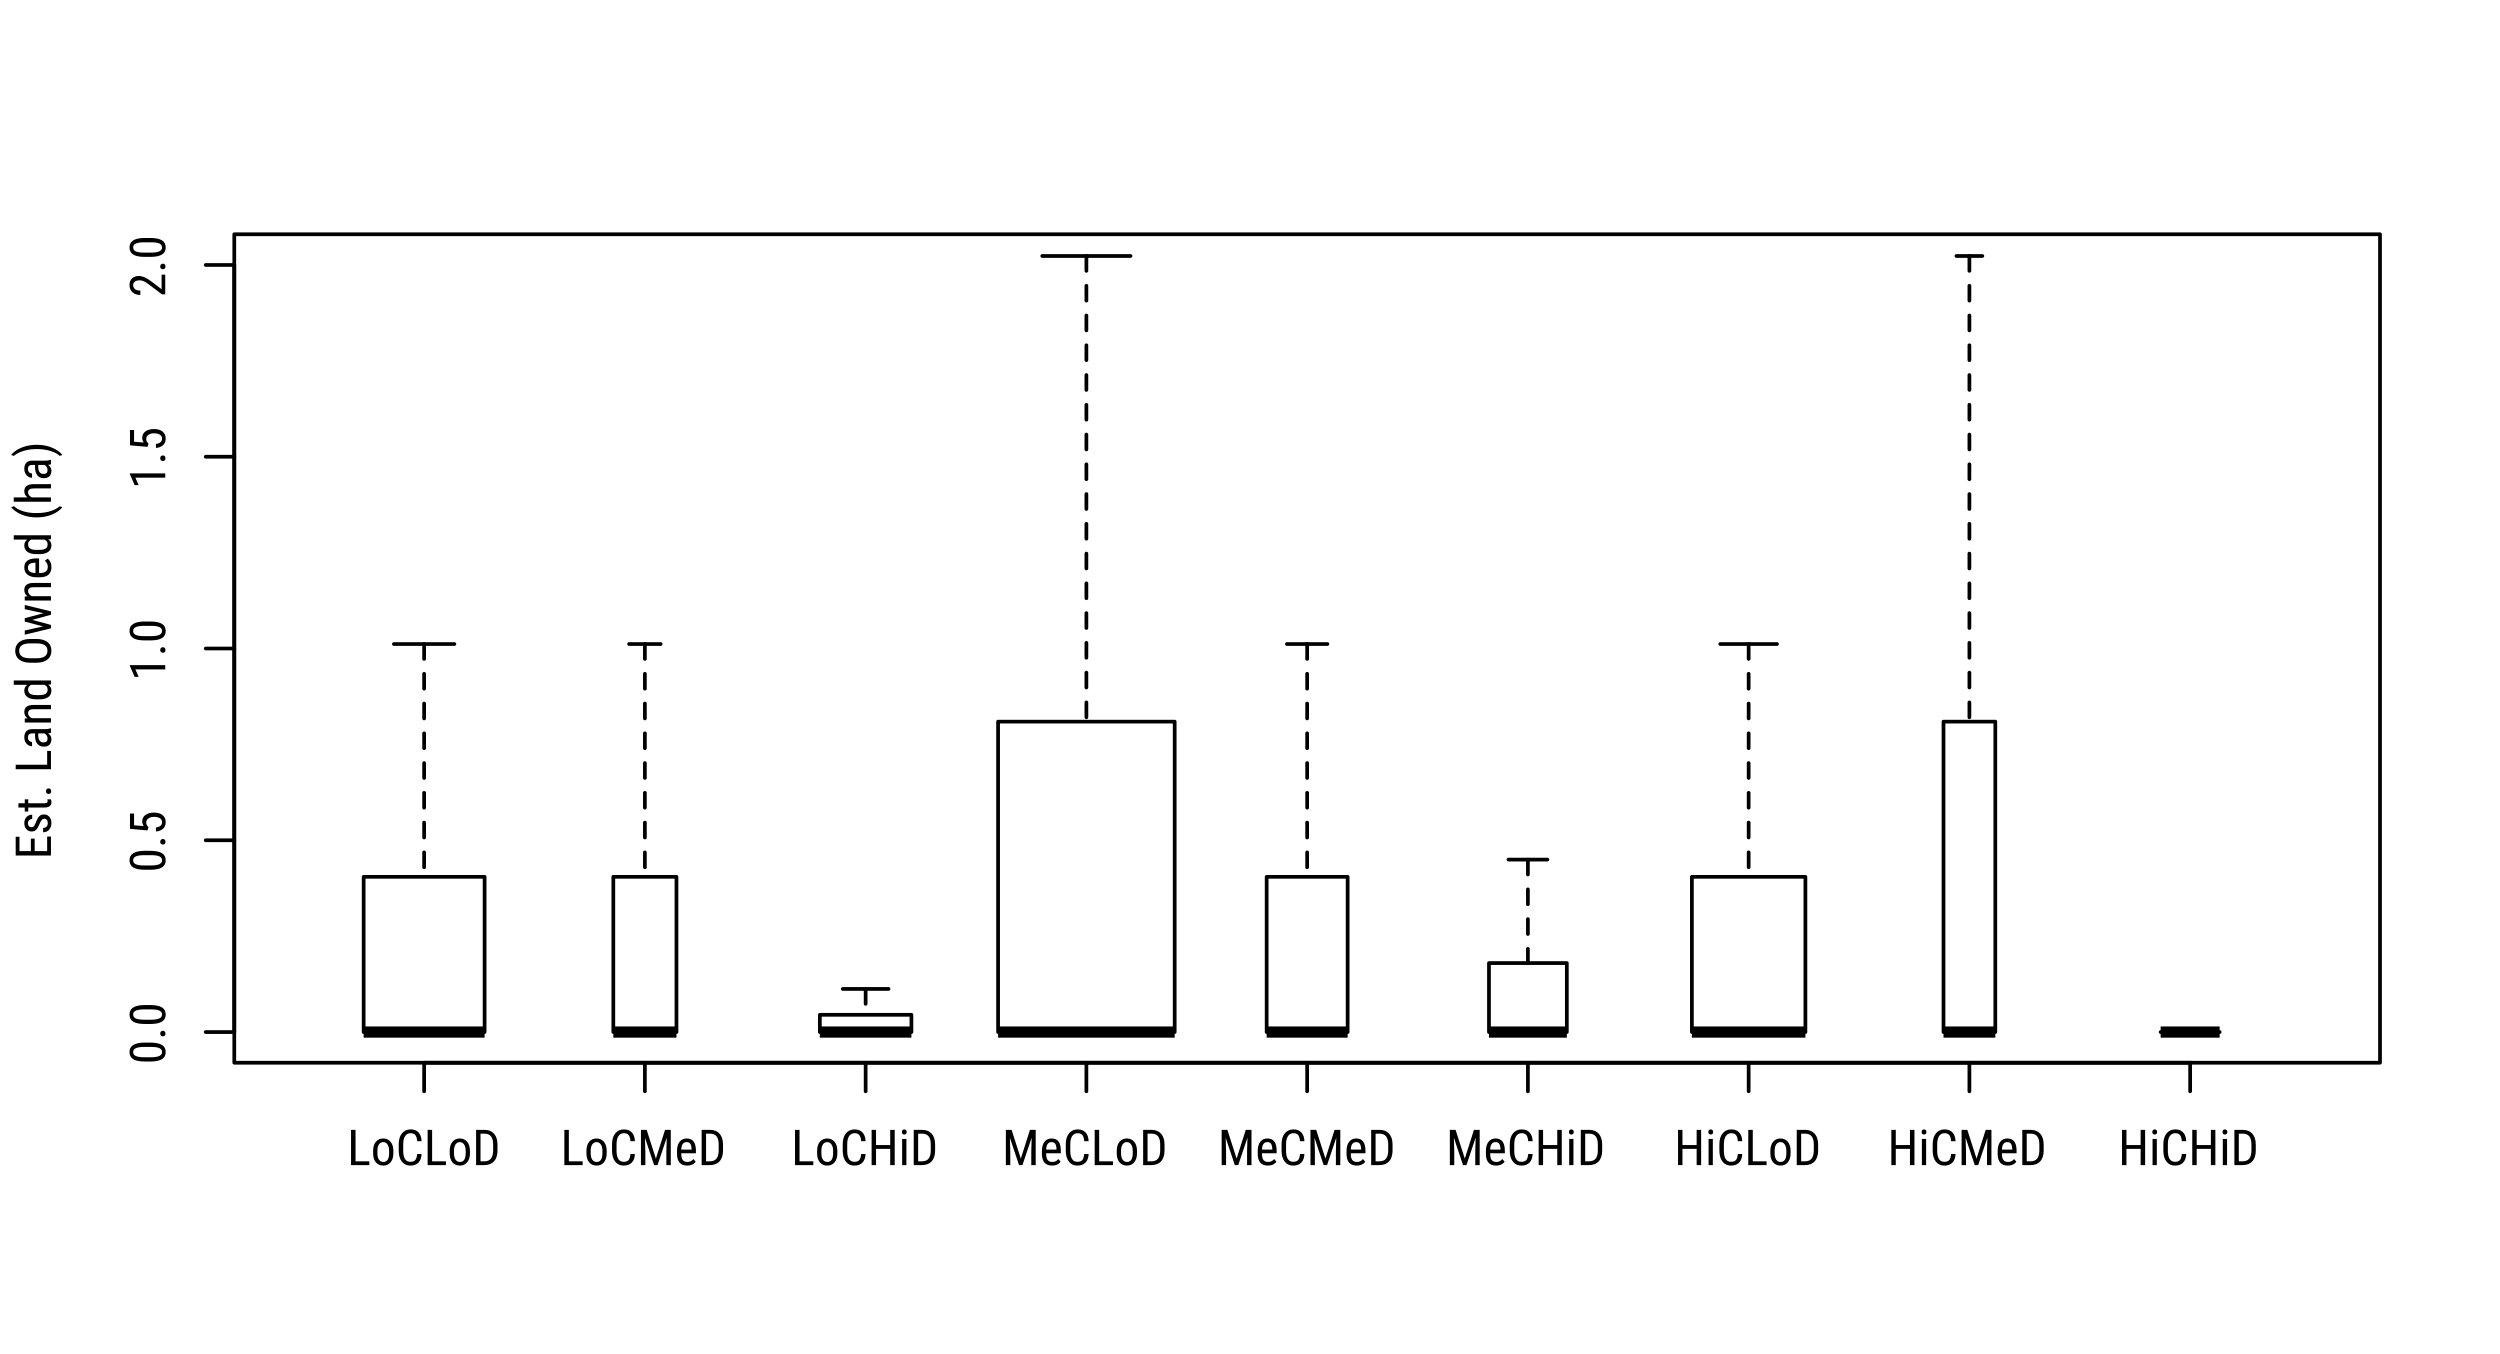 <?xml version="1.0" encoding="UTF-8"?>
<svg xmlns="http://www.w3.org/2000/svg" xmlns:xlink="http://www.w3.org/1999/xlink" width="504pt" height="273pt" viewBox="0 0 504 273" version="1.1">
<defs>
<g>
<symbol overflow="visible" id="glyph0-0">
<path style="stroke:none;" d="M 3.406 0 L 0.516 0 L 0.516 -7.109 L 3.406 -7.109 Z M 3.188 -0.422 L 3.188 -6.688 L 2.078 -3.562 Z M 0.734 -6.641 L 0.734 -0.453 L 1.828 -3.562 Z M 0.891 -0.266 L 3 -0.266 L 1.953 -3.219 Z M 1.953 -3.891 L 3 -6.844 L 0.891 -6.844 Z M 1.953 -3.891 "/>
</symbol>
<symbol overflow="visible" id="glyph0-1">
<path style="stroke:none;" d="M 1.672 -0.766 L 4.453 -0.766 L 4.453 0 L 0.766 0 L 0.766 -7.109 L 1.672 -7.109 Z M 1.672 -0.766 "/>
</symbol>
<symbol overflow="visible" id="glyph0-2">
<path style="stroke:none;" d="M 0.469 -2.891 C 0.469 -3.648 0.648 -4.254 1.016 -4.703 C 1.391 -5.148 1.883 -5.375 2.5 -5.375 C 3.113 -5.375 3.602 -5.156 3.969 -4.719 C 4.344 -4.289 4.535 -3.695 4.547 -2.938 L 4.547 -2.391 C 4.547 -1.617 4.359 -1.008 3.984 -0.562 C 3.617 -0.125 3.129 0.094 2.516 0.094 C 1.898 0.094 1.406 -0.117 1.031 -0.547 C 0.664 -0.984 0.477 -1.57 0.469 -2.312 Z M 1.328 -2.391 C 1.328 -1.848 1.43 -1.422 1.641 -1.109 C 1.859 -0.797 2.148 -0.641 2.516 -0.641 C 3.273 -0.641 3.664 -1.191 3.688 -2.297 L 3.688 -2.891 C 3.688 -3.43 3.578 -3.859 3.359 -4.172 C 3.148 -4.484 2.863 -4.641 2.5 -4.641 C 2.145 -4.641 1.859 -4.484 1.641 -4.172 C 1.43 -3.859 1.328 -3.43 1.328 -2.891 Z M 1.328 -2.391 "/>
</symbol>
<symbol overflow="visible" id="glyph0-3">
<path style="stroke:none;" d="M 5.219 -2.25 C 5.188 -1.488 4.973 -0.906 4.578 -0.5 C 4.191 -0.102 3.645 0.094 2.938 0.094 C 2.219 0.094 1.648 -0.176 1.234 -0.719 C 0.816 -1.258 0.609 -1.992 0.609 -2.922 L 0.609 -4.203 C 0.609 -5.129 0.82 -5.859 1.25 -6.391 C 1.688 -6.93 2.273 -7.203 3.016 -7.203 C 3.703 -7.203 4.234 -6.992 4.609 -6.578 C 4.984 -6.172 5.188 -5.586 5.219 -4.828 L 4.328 -4.828 C 4.285 -5.398 4.16 -5.812 3.953 -6.062 C 3.742 -6.312 3.43 -6.438 3.016 -6.438 C 2.535 -6.438 2.164 -6.242 1.906 -5.859 C 1.645 -5.484 1.516 -4.93 1.516 -4.203 L 1.516 -2.891 C 1.516 -2.172 1.633 -1.617 1.875 -1.234 C 2.113 -0.859 2.469 -0.672 2.938 -0.672 C 3.406 -0.672 3.738 -0.785 3.938 -1.016 C 4.145 -1.242 4.273 -1.656 4.328 -2.25 Z M 5.219 -2.25 "/>
</symbol>
<symbol overflow="visible" id="glyph0-4">
<path style="stroke:none;" d="M 0.766 0 L 0.766 -7.109 L 2.469 -7.109 C 3.289 -7.109 3.93 -6.848 4.391 -6.328 C 4.848 -5.805 5.078 -5.078 5.078 -4.141 L 5.078 -2.953 C 5.078 -2.004 4.844 -1.273 4.375 -0.766 C 3.914 -0.254 3.242 0 2.359 0 Z M 1.656 -6.344 L 1.656 -0.766 L 2.375 -0.766 C 3.008 -0.766 3.469 -0.941 3.75 -1.297 C 4.039 -1.66 4.191 -2.195 4.203 -2.906 L 4.203 -4.172 C 4.203 -4.91 4.055 -5.457 3.766 -5.812 C 3.473 -6.164 3.039 -6.344 2.469 -6.344 Z M 1.656 -6.344 "/>
</symbol>
<symbol overflow="visible" id="glyph0-5">
<path style="stroke:none;" d="M 1.922 -7.109 L 3.781 -1.312 L 5.625 -7.109 L 6.781 -7.109 L 6.781 0 L 5.891 0 L 5.891 -2.766 L 5.969 -5.547 L 4.109 0 L 3.422 0 L 1.578 -5.516 L 1.656 -2.766 L 1.656 0 L 0.766 0 L 0.766 -7.109 Z M 1.922 -7.109 "/>
</symbol>
<symbol overflow="visible" id="glyph0-6">
<path style="stroke:none;" d="M 2.531 0.094 C 1.875 0.094 1.367 -0.098 1.016 -0.484 C 0.672 -0.879 0.492 -1.457 0.484 -2.219 L 0.484 -2.859 C 0.484 -3.641 0.656 -4.254 1 -4.703 C 1.344 -5.148 1.82 -5.375 2.438 -5.375 C 3.051 -5.375 3.508 -5.176 3.812 -4.781 C 4.125 -4.395 4.285 -3.785 4.297 -2.953 L 4.297 -2.391 L 1.344 -2.391 L 1.344 -2.266 C 1.344 -1.691 1.445 -1.273 1.656 -1.016 C 1.875 -0.766 2.18 -0.641 2.578 -0.641 C 2.836 -0.641 3.062 -0.688 3.25 -0.781 C 3.445 -0.875 3.629 -1.023 3.797 -1.234 L 4.25 -0.688 C 3.875 -0.164 3.301 0.094 2.531 0.094 Z M 2.438 -4.641 C 2.082 -4.641 1.816 -4.516 1.641 -4.266 C 1.461 -4.023 1.363 -3.645 1.344 -3.125 L 3.422 -3.125 L 3.422 -3.25 C 3.398 -3.75 3.312 -4.102 3.156 -4.312 C 3 -4.531 2.758 -4.641 2.438 -4.641 Z M 2.438 -4.641 "/>
</symbol>
<symbol overflow="visible" id="glyph0-7">
<path style="stroke:none;" d="M 5.422 0 L 4.516 0 L 4.516 -3.281 L 1.656 -3.281 L 1.656 0 L 0.766 0 L 0.766 -7.109 L 1.656 -7.109 L 1.656 -4.047 L 4.516 -4.047 L 4.516 -7.109 L 5.422 -7.109 Z M 5.422 0 "/>
</symbol>
<symbol overflow="visible" id="glyph0-8">
<path style="stroke:none;" d="M 1.578 0 L 0.719 0 L 0.719 -5.281 L 1.578 -5.281 Z M 1.641 -6.688 C 1.641 -6.539 1.598 -6.414 1.516 -6.312 C 1.441 -6.219 1.32 -6.172 1.156 -6.172 C 0.988 -6.172 0.863 -6.219 0.781 -6.312 C 0.707 -6.414 0.672 -6.539 0.672 -6.688 C 0.672 -6.832 0.707 -6.953 0.781 -7.047 C 0.863 -7.148 0.984 -7.203 1.141 -7.203 C 1.305 -7.203 1.43 -7.148 1.516 -7.047 C 1.598 -6.953 1.641 -6.832 1.641 -6.688 Z M 1.641 -6.688 "/>
</symbol>
<symbol overflow="visible" id="glyph1-0">
<path style="stroke:none;" d="M 0 -3.406 L 0 -0.516 L -7.109 -0.516 L -7.109 -3.406 Z M -0.422 -3.188 L -6.688 -3.188 L -3.562 -2.078 Z M -6.641 -0.734 L -0.453 -0.734 L -3.562 -1.828 Z M -0.266 -0.891 L -0.266 -3 L -3.219 -1.953 Z M -3.891 -1.953 L -6.844 -3 L -6.844 -0.891 Z M -3.891 -1.953 "/>
</symbol>
<symbol overflow="visible" id="glyph1-1">
<path style="stroke:none;" d="M -3.031 -4.375 C -1.977 -4.375 -1.191 -4.219 -0.672 -3.906 C -0.16 -3.602 0.094 -3.125 0.094 -2.469 C 0.094 -1.832 -0.148 -1.359 -0.641 -1.047 C -1.141 -0.734 -1.891 -0.57 -2.891 -0.562 L -4.109 -0.562 C -5.148 -0.562 -5.926 -0.711 -6.438 -1.016 C -6.945 -1.328 -7.203 -1.812 -7.203 -2.469 C -7.203 -3.102 -6.957 -3.57 -6.469 -3.875 C -5.988 -4.188 -5.258 -4.352 -4.281 -4.375 Z M -4.266 -3.5 C -5.016 -3.5 -5.566 -3.414 -5.922 -3.25 C -6.285 -3.094 -6.469 -2.832 -6.469 -2.469 C -6.469 -2.102 -6.289 -1.836 -5.938 -1.672 C -5.594 -1.516 -5.066 -1.43 -4.359 -1.422 L -2.891 -1.422 C -2.141 -1.422 -1.578 -1.504 -1.203 -1.672 C -0.828 -1.848 -0.641 -2.113 -0.641 -2.469 C -0.641 -2.82 -0.816 -3.082 -1.172 -3.25 C -1.523 -3.414 -2.066 -3.5 -2.797 -3.5 Z M -4.266 -3.5 "/>
</symbol>
<symbol overflow="visible" id="glyph1-2">
<path style="stroke:none;" d="M -0.469 -0.703 C -0.625 -0.703 -0.754 -0.75 -0.859 -0.844 C -0.961 -0.938 -1.016 -1.07 -1.016 -1.25 C -1.016 -1.438 -0.961 -1.578 -0.859 -1.672 C -0.754 -1.773 -0.625 -1.828 -0.469 -1.828 C -0.32 -1.828 -0.195 -1.773 -0.094 -1.672 C 0 -1.578 0.047 -1.438 0.047 -1.25 C 0.047 -1.07 0 -0.938 -0.094 -0.844 C -0.195 -0.75 -0.32 -0.703 -0.469 -0.703 Z M -0.469 -0.703 "/>
</symbol>
<symbol overflow="visible" id="glyph1-3">
<path style="stroke:none;" d="M -3.562 -0.922 L -7.109 -1.234 L -7.109 -4.328 L -6.281 -4.328 L -6.281 -1.953 L -4.344 -1.797 C -4.539 -2.086 -4.641 -2.398 -4.641 -2.734 C -4.641 -3.285 -4.426 -3.719 -4 -4.031 C -3.57 -4.352 -2.992 -4.516 -2.266 -4.516 C -1.523 -4.516 -0.945 -4.344 -0.531 -4 C -0.113 -3.656 0.094 -3.188 0.094 -2.594 C 0.094 -2.051 -0.078 -1.613 -0.422 -1.281 C -0.773 -0.945 -1.258 -0.754 -1.875 -0.703 L -1.875 -1.516 C -1.469 -1.566 -1.16 -1.68 -0.953 -1.859 C -0.742 -2.047 -0.641 -2.289 -0.641 -2.594 C -0.641 -2.926 -0.785 -3.188 -1.078 -3.375 C -1.367 -3.562 -1.758 -3.656 -2.25 -3.656 C -2.719 -3.656 -3.098 -3.551 -3.391 -3.344 C -3.68 -3.145 -3.828 -2.875 -3.828 -2.531 C -3.828 -2.238 -3.754 -2.008 -3.609 -1.844 L -3.375 -1.609 Z M -3.562 -0.922 "/>
</symbol>
<symbol overflow="visible" id="glyph1-4">
<path style="stroke:none;" d="M 0 -3.141 L 0 -2.281 L -6.016 -2.281 L -5.359 -0.781 L -6.172 -0.781 L -7.141 -3.016 L -7.141 -3.141 Z M 0 -3.141 "/>
</symbol>
<symbol overflow="visible" id="glyph1-5">
<path style="stroke:none;" d="M 0 -4.547 L 0 -0.578 L -0.656 -0.578 L -3.328 -2.594 C -3.742 -2.906 -4.082 -3.117 -4.344 -3.234 C -4.613 -3.348 -4.898 -3.406 -5.203 -3.406 C -5.578 -3.406 -5.879 -3.316 -6.109 -3.141 C -6.348 -2.973 -6.469 -2.742 -6.469 -2.453 C -6.469 -2.098 -6.344 -1.82 -6.094 -1.625 C -5.844 -1.426 -5.484 -1.328 -5.016 -1.328 L -5.016 -0.453 C -5.672 -0.453 -6.195 -0.629 -6.594 -0.984 C -7 -1.348 -7.203 -1.836 -7.203 -2.453 C -7.203 -3.023 -7.031 -3.473 -6.688 -3.797 C -6.344 -4.117 -5.879 -4.281 -5.297 -4.281 C -4.598 -4.281 -3.77 -3.914 -2.812 -3.188 L -0.734 -1.609 L -0.734 -4.547 Z M 0 -4.547 "/>
</symbol>
<symbol overflow="visible" id="glyph1-6">
<path style="stroke:none;" d="M -3.281 -4.172 L -3.281 -1.656 L -0.766 -1.656 L -0.766 -4.594 L 0 -4.594 L 0 -0.766 L -7.109 -0.766 L -7.109 -4.547 L -6.344 -4.547 L -6.344 -1.656 L -4.047 -1.656 L -4.047 -4.172 Z M -3.281 -4.172 "/>
</symbol>
<symbol overflow="visible" id="glyph1-7">
<path style="stroke:none;" d="M -1.359 -3.219 C -1.535 -3.219 -1.691 -3.145 -1.828 -3 C -1.961 -2.863 -2.117 -2.594 -2.297 -2.188 C -2.492 -1.727 -2.66 -1.398 -2.797 -1.203 C -2.93 -1.016 -3.082 -0.875 -3.25 -0.781 C -3.426 -0.688 -3.633 -0.641 -3.875 -0.641 C -4.312 -0.641 -4.672 -0.797 -4.953 -1.109 C -5.234 -1.422 -5.375 -1.82 -5.375 -2.312 C -5.375 -2.832 -5.223 -3.25 -4.922 -3.562 C -4.629 -3.875 -4.25 -4.031 -3.781 -4.031 L -3.781 -3.172 C -4.02 -3.172 -4.223 -3.086 -4.391 -2.922 C -4.555 -2.766 -4.641 -2.562 -4.641 -2.312 C -4.641 -2.062 -4.57 -1.863 -4.438 -1.719 C -4.312 -1.57 -4.133 -1.5 -3.906 -1.5 C -3.727 -1.5 -3.586 -1.551 -3.484 -1.656 C -3.379 -1.758 -3.238 -2.016 -3.062 -2.422 C -2.812 -3.066 -2.566 -3.504 -2.328 -3.734 C -2.086 -3.961 -1.785 -4.078 -1.422 -4.078 C -0.961 -4.078 -0.594 -3.914 -0.312 -3.594 C -0.039 -3.281 0.094 -2.859 0.094 -2.328 C 0.094 -1.785 -0.062 -1.344 -0.375 -1 C -0.688 -0.656 -1.086 -0.484 -1.578 -0.484 L -1.578 -1.359 C -1.285 -1.367 -1.055 -1.457 -0.891 -1.625 C -0.723 -1.789 -0.641 -2.023 -0.641 -2.328 C -0.641 -2.617 -0.703 -2.836 -0.828 -2.984 C -0.961 -3.141 -1.141 -3.219 -1.359 -3.219 Z M -1.359 -3.219 "/>
</symbol>
<symbol overflow="visible" id="glyph1-8">
<path style="stroke:none;" d="M -6.562 -1.781 L -5.281 -1.781 L -5.281 -2.578 L -4.578 -2.578 L -4.578 -1.781 L -1.312 -1.781 C -1.102 -1.781 -0.941 -1.812 -0.828 -1.875 C -0.723 -1.945 -0.672 -2.066 -0.672 -2.234 C -0.672 -2.348 -0.691 -2.461 -0.734 -2.578 L 0 -2.562 C 0.062 -2.375 0.094 -2.176 0.094 -1.969 C 0.094 -1.625 -0.023 -1.363 -0.266 -1.188 C -0.516 -1.008 -0.859 -0.922 -1.297 -0.922 L -4.578 -0.922 L -4.578 -0.109 L -5.281 -0.109 L -5.281 -0.922 L -6.562 -0.922 Z M -6.562 -1.781 "/>
</symbol>
<symbol overflow="visible" id="glyph1-9">
<path style="stroke:none;" d=""/>
</symbol>
<symbol overflow="visible" id="glyph1-10">
<path style="stroke:none;" d="M -0.766 -1.672 L -0.766 -4.453 L 0 -4.453 L 0 -0.766 L -7.109 -0.766 L -7.109 -1.672 Z M -0.766 -1.672 "/>
</symbol>
<symbol overflow="visible" id="glyph1-11">
<path style="stroke:none;" d="M 0 -3.359 C -0.113 -3.305 -0.305 -3.27 -0.578 -3.25 C -0.129 -2.945 0.094 -2.555 0.094 -2.078 C 0.094 -1.598 -0.035 -1.223 -0.297 -0.953 C -0.566 -0.691 -0.945 -0.562 -1.438 -0.562 C -1.977 -0.562 -2.406 -0.742 -2.719 -1.109 C -3.031 -1.473 -3.191 -1.973 -3.203 -2.609 L -3.203 -3.234 L -3.766 -3.234 C -4.078 -3.234 -4.301 -3.16 -4.438 -3.016 C -4.57 -2.879 -4.641 -2.672 -4.641 -2.391 C -4.641 -2.129 -4.562 -1.914 -4.406 -1.75 C -4.25 -1.594 -4.051 -1.516 -3.812 -1.516 L -3.812 -0.641 C -4.082 -0.641 -4.344 -0.719 -4.594 -0.875 C -4.844 -1.039 -5.035 -1.258 -5.172 -1.531 C -5.305 -1.801 -5.375 -2.102 -5.375 -2.438 C -5.375 -2.977 -5.238 -3.391 -4.969 -3.672 C -4.707 -3.953 -4.316 -4.094 -3.797 -4.094 L -1.141 -4.094 C -0.734 -4.102 -0.379 -4.16 -0.078 -4.266 L 0 -4.266 Z M -0.688 -2.219 C -0.688 -2.426 -0.742 -2.625 -0.859 -2.812 C -0.984 -3.008 -1.129 -3.148 -1.297 -3.234 L -2.562 -3.234 L -2.562 -2.75 C -2.551 -2.344 -2.457 -2.02 -2.281 -1.781 C -2.102 -1.539 -1.859 -1.422 -1.547 -1.422 C -1.242 -1.422 -1.023 -1.477 -0.891 -1.594 C -0.754 -1.719 -0.688 -1.926 -0.688 -2.219 Z M -0.688 -2.219 "/>
</symbol>
<symbol overflow="visible" id="glyph1-12">
<path style="stroke:none;" d="M -5.281 -1.453 L -4.719 -1.484 C -5.156 -1.816 -5.375 -2.242 -5.375 -2.766 C -5.375 -3.703 -4.754 -4.176 -3.516 -4.188 L 0 -4.188 L 0 -3.328 L -3.469 -3.328 C -3.883 -3.328 -4.176 -3.258 -4.344 -3.125 C -4.52 -2.988 -4.609 -2.781 -4.609 -2.5 C -4.609 -2.281 -4.535 -2.086 -4.391 -1.922 C -4.254 -1.754 -4.07 -1.617 -3.844 -1.516 L 0 -1.516 L 0 -0.641 L -5.281 -0.641 Z M -5.281 -1.453 "/>
</symbol>
<symbol overflow="visible" id="glyph1-13">
<path style="stroke:none;" d="M -2.875 -0.469 C -3.695 -0.469 -4.316 -0.617 -4.734 -0.922 C -5.16 -1.223 -5.375 -1.66 -5.375 -2.234 C -5.375 -2.734 -5.172 -3.125 -4.766 -3.406 L -7.5 -3.406 L -7.5 -4.281 L 0 -4.281 L 0 -3.484 L -0.562 -3.438 C -0.125 -3.156 0.094 -2.754 0.094 -2.234 C 0.094 -1.68 -0.113 -1.25 -0.531 -0.938 C -0.957 -0.625 -1.562 -0.469 -2.344 -0.469 Z M -2.391 -1.328 C -1.797 -1.328 -1.359 -1.414 -1.078 -1.594 C -0.805 -1.77 -0.672 -2.055 -0.672 -2.453 C -0.672 -2.879 -0.883 -3.195 -1.312 -3.406 L -3.984 -3.406 C -4.398 -3.188 -4.609 -2.867 -4.609 -2.453 C -4.609 -2.055 -4.469 -1.77 -4.188 -1.594 C -3.914 -1.414 -3.492 -1.328 -2.922 -1.328 Z M -2.391 -1.328 "/>
</symbol>
<symbol overflow="visible" id="glyph1-14">
<path style="stroke:none;" d="M -2.938 -5.391 C -1.957 -5.391 -1.207 -5.18 -0.688 -4.766 C -0.164 -4.359 0.094 -3.773 0.094 -3.016 C 0.094 -2.273 -0.16 -1.691 -0.672 -1.266 C -1.18 -0.848 -1.898 -0.629 -2.828 -0.609 L -4.172 -0.609 C -5.117 -0.609 -5.859 -0.816 -6.391 -1.234 C -6.93 -1.66 -7.203 -2.25 -7.203 -3 C -7.203 -3.75 -6.941 -4.332 -6.422 -4.75 C -5.91 -5.164 -5.176 -5.379 -4.219 -5.391 Z M -4.172 -4.5 C -4.922 -4.5 -5.477 -4.375 -5.844 -4.125 C -6.219 -3.883 -6.406 -3.508 -6.406 -3 C -6.406 -2.508 -6.219 -2.133 -5.844 -1.875 C -5.469 -1.625 -4.922 -1.5 -4.203 -1.5 L -2.938 -1.5 C -2.207 -1.5 -1.648 -1.625 -1.266 -1.875 C -0.891 -2.125 -0.703 -2.5 -0.703 -3 C -0.703 -3.508 -0.875 -3.883 -1.219 -4.125 C -1.57 -4.363 -2.113 -4.488 -2.844 -4.5 Z M -4.172 -4.5 "/>
</symbol>
<symbol overflow="visible" id="glyph1-15">
<path style="stroke:none;" d="M -1.516 -4.578 L -5.281 -5.391 L -5.281 -6.234 L 0 -4.953 L 0 -4.266 L -3.781 -3.234 L 0 -2.219 L 0 -1.531 L -5.281 -0.25 L -5.281 -1.094 L -1.609 -1.922 L -5.281 -2.891 L -5.281 -3.578 Z M -1.516 -4.578 "/>
</symbol>
<symbol overflow="visible" id="glyph1-16">
<path style="stroke:none;" d="M 0.094 -2.531 C 0.094 -1.875 -0.098 -1.367 -0.484 -1.016 C -0.879 -0.672 -1.457 -0.492 -2.219 -0.484 L -2.859 -0.484 C -3.641 -0.484 -4.254 -0.656 -4.703 -1 C -5.148 -1.344 -5.375 -1.82 -5.375 -2.438 C -5.375 -3.051 -5.176 -3.508 -4.781 -3.812 C -4.395 -4.125 -3.785 -4.285 -2.953 -4.297 L -2.391 -4.297 L -2.391 -1.344 L -2.266 -1.344 C -1.691 -1.344 -1.273 -1.445 -1.016 -1.656 C -0.766 -1.875 -0.641 -2.18 -0.641 -2.578 C -0.641 -2.836 -0.688 -3.062 -0.781 -3.25 C -0.875 -3.445 -1.023 -3.629 -1.234 -3.797 L -0.688 -4.25 C -0.164 -3.875 0.094 -3.301 0.094 -2.531 Z M -4.641 -2.438 C -4.641 -2.082 -4.516 -1.816 -4.266 -1.641 C -4.023 -1.461 -3.645 -1.363 -3.125 -1.344 L -3.125 -3.422 L -3.25 -3.422 C -3.75 -3.398 -4.102 -3.312 -4.312 -3.156 C -4.531 -3 -4.641 -2.758 -4.641 -2.438 Z M -4.641 -2.438 "/>
</symbol>
<symbol overflow="visible" id="glyph1-17">
<path style="stroke:none;" d="M -2.891 -0.625 C -3.742 -0.625 -4.547 -0.738 -5.297 -0.969 C -6.047 -1.207 -6.703 -1.535 -7.266 -1.953 C -7.609 -2.211 -7.859 -2.461 -8.016 -2.703 L -7.422 -2.875 C -7.047 -2.477 -6.484 -2.156 -5.734 -1.906 C -4.984 -1.656 -4.145 -1.52 -3.219 -1.5 L -2.828 -1.5 C -1.68 -1.5 -0.672 -1.66 0.203 -1.984 C 0.867 -2.223 1.383 -2.52 1.75 -2.875 L 2.297 -2.703 C 2.098 -2.398 1.766 -2.094 1.297 -1.781 C 0.141 -1.008 -1.254 -0.625 -2.891 -0.625 Z M -2.891 -0.625 "/>
</symbol>
<symbol overflow="visible" id="glyph1-18">
<path style="stroke:none;" d="M -4.734 -1.516 C -5.16 -1.836 -5.375 -2.254 -5.375 -2.766 C -5.375 -3.703 -4.754 -4.176 -3.516 -4.188 L 0 -4.188 L 0 -3.328 L -3.469 -3.328 C -3.883 -3.328 -4.176 -3.258 -4.344 -3.125 C -4.52 -2.988 -4.609 -2.781 -4.609 -2.5 C -4.609 -2.281 -4.535 -2.086 -4.391 -1.922 C -4.254 -1.754 -4.07 -1.617 -3.844 -1.516 L 0 -1.516 L 0 -0.641 L -7.5 -0.641 L -7.5 -1.516 Z M -4.734 -1.516 "/>
</symbol>
<symbol overflow="visible" id="glyph1-19">
<path style="stroke:none;" d="M -2.844 -2.5 C -1.383 -2.5 -0.098 -2.176 1.016 -1.531 C 1.617 -1.176 2.047 -0.812 2.297 -0.438 L 1.75 -0.266 C 1.352 -0.672 0.75 -1 -0.062 -1.25 C -0.875 -1.5 -1.758 -1.629 -2.719 -1.641 L -2.891 -1.641 C -4.129 -1.641 -5.238 -1.438 -6.219 -1.031 C -6.75 -0.801 -7.164 -0.547 -7.469 -0.266 L -8.016 -0.438 C -7.773 -0.789 -7.383 -1.133 -6.844 -1.469 C -5.707 -2.156 -4.375 -2.5 -2.844 -2.5 Z M -2.844 -2.5 "/>
</symbol>
</g>
</defs>
<g id="surface881">
<rect x="0" y="0" width="504" height="273" style="fill:rgb(100%,100%,100%);fill-opacity:1;stroke:none;"/>
<path style="fill:none;stroke-width:2.25;stroke-linecap:butt;stroke-linejoin:round;stroke:rgb(0%,0%,0%);stroke-opacity:1;stroke-miterlimit:10;" d="M 73.312 208.062 L 97.695 208.062 "/>
<path style="fill:none;stroke-width:0.75;stroke-linecap:round;stroke-linejoin:round;stroke:rgb(0%,0%,0%);stroke-opacity:1;stroke-dasharray:3,3;stroke-miterlimit:10;" d="M 85.504 208.062 L 85.504 208.062 "/>
<path style="fill:none;stroke-width:0.75;stroke-linecap:round;stroke-linejoin:round;stroke:rgb(0%,0%,0%);stroke-opacity:1;stroke-dasharray:3,3;stroke-miterlimit:10;" d="M 85.504 129.836 L 85.504 176.77 "/>
<path style="fill:none;stroke-width:0.75;stroke-linecap:round;stroke-linejoin:round;stroke:rgb(0%,0%,0%);stroke-opacity:1;stroke-miterlimit:10;" d="M 79.41 208.062 L 91.602 208.062 "/>
<path style="fill:none;stroke-width:0.75;stroke-linecap:round;stroke-linejoin:round;stroke:rgb(0%,0%,0%);stroke-opacity:1;stroke-miterlimit:10;" d="M 79.41 129.836 L 91.602 129.836 "/>
<path style="fill:none;stroke-width:0.75;stroke-linecap:round;stroke-linejoin:round;stroke:rgb(0%,0%,0%);stroke-opacity:1;stroke-miterlimit:10;" d="M 73.312 208.062 L 97.695 208.062 L 97.695 176.77 L 73.312 176.77 L 73.312 208.062 "/>
<path style="fill:none;stroke-width:2.25;stroke-linecap:butt;stroke-linejoin:round;stroke:rgb(0%,0%,0%);stroke-opacity:1;stroke-miterlimit:10;" d="M 123.645 208.062 L 136.375 208.062 "/>
<path style="fill:none;stroke-width:0.75;stroke-linecap:round;stroke-linejoin:round;stroke:rgb(0%,0%,0%);stroke-opacity:1;stroke-dasharray:3,3;stroke-miterlimit:10;" d="M 130.008 208.062 L 130.008 208.062 "/>
<path style="fill:none;stroke-width:0.75;stroke-linecap:round;stroke-linejoin:round;stroke:rgb(0%,0%,0%);stroke-opacity:1;stroke-dasharray:3,3;stroke-miterlimit:10;" d="M 130.008 129.836 L 130.008 176.77 "/>
<path style="fill:none;stroke-width:0.75;stroke-linecap:round;stroke-linejoin:round;stroke:rgb(0%,0%,0%);stroke-opacity:1;stroke-miterlimit:10;" d="M 126.824 208.062 L 133.191 208.062 "/>
<path style="fill:none;stroke-width:0.75;stroke-linecap:round;stroke-linejoin:round;stroke:rgb(0%,0%,0%);stroke-opacity:1;stroke-miterlimit:10;" d="M 126.824 129.836 L 133.191 129.836 "/>
<path style="fill:none;stroke-width:0.75;stroke-linecap:round;stroke-linejoin:round;stroke:rgb(0%,0%,0%);stroke-opacity:1;stroke-miterlimit:10;" d="M 123.645 208.062 L 136.375 208.062 L 136.375 176.77 L 123.645 176.77 L 123.645 208.062 "/>
<path style="fill:none;stroke-width:2.25;stroke-linecap:butt;stroke-linejoin:round;stroke:rgb(0%,0%,0%);stroke-opacity:1;stroke-miterlimit:10;" d="M 165.281 208.062 L 183.742 208.062 "/>
<path style="fill:none;stroke-width:0.75;stroke-linecap:round;stroke-linejoin:round;stroke:rgb(0%,0%,0%);stroke-opacity:1;stroke-dasharray:3,3;stroke-miterlimit:10;" d="M 174.512 208.062 L 174.512 208.062 "/>
<path style="fill:none;stroke-width:0.75;stroke-linecap:round;stroke-linejoin:round;stroke:rgb(0%,0%,0%);stroke-opacity:1;stroke-dasharray:3,3;stroke-miterlimit:10;" d="M 174.512 199.371 L 174.512 204.586 "/>
<path style="fill:none;stroke-width:0.75;stroke-linecap:round;stroke-linejoin:round;stroke:rgb(0%,0%,0%);stroke-opacity:1;stroke-miterlimit:10;" d="M 169.898 208.062 L 179.129 208.062 "/>
<path style="fill:none;stroke-width:0.75;stroke-linecap:round;stroke-linejoin:round;stroke:rgb(0%,0%,0%);stroke-opacity:1;stroke-miterlimit:10;" d="M 169.898 199.371 L 179.129 199.371 "/>
<path style="fill:none;stroke-width:0.75;stroke-linecap:round;stroke-linejoin:round;stroke:rgb(0%,0%,0%);stroke-opacity:1;stroke-miterlimit:10;" d="M 165.281 208.062 L 183.742 208.062 L 183.742 204.586 L 165.281 204.586 L 165.281 208.062 "/>
<path style="fill:none;stroke-width:2.25;stroke-linecap:butt;stroke-linejoin:round;stroke:rgb(0%,0%,0%);stroke-opacity:1;stroke-miterlimit:10;" d="M 201.215 208.062 L 236.816 208.062 "/>
<path style="fill:none;stroke-width:0.75;stroke-linecap:round;stroke-linejoin:round;stroke:rgb(0%,0%,0%);stroke-opacity:1;stroke-dasharray:3,3;stroke-miterlimit:10;" d="M 219.016 208.062 L 219.016 208.062 "/>
<path style="fill:none;stroke-width:0.75;stroke-linecap:round;stroke-linejoin:round;stroke:rgb(0%,0%,0%);stroke-opacity:1;stroke-dasharray:3,3;stroke-miterlimit:10;" d="M 219.016 51.605 L 219.016 145.48 "/>
<path style="fill:none;stroke-width:0.75;stroke-linecap:round;stroke-linejoin:round;stroke:rgb(0%,0%,0%);stroke-opacity:1;stroke-miterlimit:10;" d="M 210.117 208.062 L 227.918 208.062 "/>
<path style="fill:none;stroke-width:0.75;stroke-linecap:round;stroke-linejoin:round;stroke:rgb(0%,0%,0%);stroke-opacity:1;stroke-miterlimit:10;" d="M 210.117 51.605 L 227.918 51.605 "/>
<path style="fill:none;stroke-width:0.75;stroke-linecap:round;stroke-linejoin:round;stroke:rgb(0%,0%,0%);stroke-opacity:1;stroke-miterlimit:10;" d="M 201.215 208.062 L 236.816 208.062 L 236.816 145.48 L 201.215 145.48 L 201.215 208.062 "/>
<path style="fill:none;stroke-width:2.25;stroke-linecap:butt;stroke-linejoin:round;stroke:rgb(0%,0%,0%);stroke-opacity:1;stroke-miterlimit:10;" d="M 255.359 208.062 L 271.684 208.062 "/>
<path style="fill:none;stroke-width:0.75;stroke-linecap:round;stroke-linejoin:round;stroke:rgb(0%,0%,0%);stroke-opacity:1;stroke-dasharray:3,3;stroke-miterlimit:10;" d="M 263.52 208.062 L 263.52 208.062 "/>
<path style="fill:none;stroke-width:0.75;stroke-linecap:round;stroke-linejoin:round;stroke:rgb(0%,0%,0%);stroke-opacity:1;stroke-dasharray:3,3;stroke-miterlimit:10;" d="M 263.52 129.836 L 263.52 176.77 "/>
<path style="fill:none;stroke-width:0.75;stroke-linecap:round;stroke-linejoin:round;stroke:rgb(0%,0%,0%);stroke-opacity:1;stroke-miterlimit:10;" d="M 259.438 208.062 L 267.602 208.062 "/>
<path style="fill:none;stroke-width:0.75;stroke-linecap:round;stroke-linejoin:round;stroke:rgb(0%,0%,0%);stroke-opacity:1;stroke-miterlimit:10;" d="M 259.438 129.836 L 267.602 129.836 "/>
<path style="fill:none;stroke-width:0.75;stroke-linecap:round;stroke-linejoin:round;stroke:rgb(0%,0%,0%);stroke-opacity:1;stroke-miterlimit:10;" d="M 255.359 208.062 L 271.684 208.062 L 271.684 176.77 L 255.359 176.77 L 255.359 208.062 "/>
<path style="fill:none;stroke-width:2.25;stroke-linecap:butt;stroke-linejoin:round;stroke:rgb(0%,0%,0%);stroke-opacity:1;stroke-miterlimit:10;" d="M 300.176 208.062 L 315.871 208.062 "/>
<path style="fill:none;stroke-width:0.75;stroke-linecap:round;stroke-linejoin:round;stroke:rgb(0%,0%,0%);stroke-opacity:1;stroke-dasharray:3,3;stroke-miterlimit:10;" d="M 308.023 208.062 L 308.023 208.062 "/>
<path style="fill:none;stroke-width:0.75;stroke-linecap:round;stroke-linejoin:round;stroke:rgb(0%,0%,0%);stroke-opacity:1;stroke-dasharray:3,3;stroke-miterlimit:10;" d="M 308.023 173.293 L 308.023 194.156 "/>
<path style="fill:none;stroke-width:0.75;stroke-linecap:round;stroke-linejoin:round;stroke:rgb(0%,0%,0%);stroke-opacity:1;stroke-miterlimit:10;" d="M 304.102 208.062 L 311.949 208.062 "/>
<path style="fill:none;stroke-width:0.75;stroke-linecap:round;stroke-linejoin:round;stroke:rgb(0%,0%,0%);stroke-opacity:1;stroke-miterlimit:10;" d="M 304.102 173.293 L 311.949 173.293 "/>
<path style="fill:none;stroke-width:0.75;stroke-linecap:round;stroke-linejoin:round;stroke:rgb(0%,0%,0%);stroke-opacity:1;stroke-miterlimit:10;" d="M 300.176 208.062 L 315.871 208.062 L 315.871 194.156 L 300.176 194.156 L 300.176 208.062 "/>
<path style="fill:none;stroke-width:2.25;stroke-linecap:butt;stroke-linejoin:round;stroke:rgb(0%,0%,0%);stroke-opacity:1;stroke-miterlimit:10;" d="M 341.086 208.062 L 363.969 208.062 "/>
<path style="fill:none;stroke-width:0.75;stroke-linecap:round;stroke-linejoin:round;stroke:rgb(0%,0%,0%);stroke-opacity:1;stroke-dasharray:3,3;stroke-miterlimit:10;" d="M 352.527 208.062 L 352.527 208.062 "/>
<path style="fill:none;stroke-width:0.75;stroke-linecap:round;stroke-linejoin:round;stroke:rgb(0%,0%,0%);stroke-opacity:1;stroke-dasharray:3,3;stroke-miterlimit:10;" d="M 352.527 129.836 L 352.527 176.77 "/>
<path style="fill:none;stroke-width:0.75;stroke-linecap:round;stroke-linejoin:round;stroke:rgb(0%,0%,0%);stroke-opacity:1;stroke-miterlimit:10;" d="M 346.809 208.062 L 358.246 208.062 "/>
<path style="fill:none;stroke-width:0.75;stroke-linecap:round;stroke-linejoin:round;stroke:rgb(0%,0%,0%);stroke-opacity:1;stroke-miterlimit:10;" d="M 346.809 129.836 L 358.246 129.836 "/>
<path style="fill:none;stroke-width:0.75;stroke-linecap:round;stroke-linejoin:round;stroke:rgb(0%,0%,0%);stroke-opacity:1;stroke-miterlimit:10;" d="M 341.086 208.062 L 363.969 208.062 L 363.969 176.77 L 341.086 176.77 L 341.086 208.062 "/>
<path style="fill:none;stroke-width:2.25;stroke-linecap:butt;stroke-linejoin:round;stroke:rgb(0%,0%,0%);stroke-opacity:1;stroke-miterlimit:10;" d="M 391.809 208.062 L 402.254 208.062 "/>
<path style="fill:none;stroke-width:0.75;stroke-linecap:round;stroke-linejoin:round;stroke:rgb(0%,0%,0%);stroke-opacity:1;stroke-dasharray:3,3;stroke-miterlimit:10;" d="M 397.031 208.062 L 397.031 208.062 "/>
<path style="fill:none;stroke-width:0.75;stroke-linecap:round;stroke-linejoin:round;stroke:rgb(0%,0%,0%);stroke-opacity:1;stroke-dasharray:3,3;stroke-miterlimit:10;" d="M 397.031 51.605 L 397.031 145.48 "/>
<path style="fill:none;stroke-width:0.75;stroke-linecap:round;stroke-linejoin:round;stroke:rgb(0%,0%,0%);stroke-opacity:1;stroke-miterlimit:10;" d="M 394.418 208.062 L 399.645 208.062 "/>
<path style="fill:none;stroke-width:0.75;stroke-linecap:round;stroke-linejoin:round;stroke:rgb(0%,0%,0%);stroke-opacity:1;stroke-miterlimit:10;" d="M 394.418 51.605 L 399.645 51.605 "/>
<path style="fill:none;stroke-width:0.75;stroke-linecap:round;stroke-linejoin:round;stroke:rgb(0%,0%,0%);stroke-opacity:1;stroke-miterlimit:10;" d="M 391.809 208.062 L 402.254 208.062 L 402.254 145.48 L 391.809 145.48 L 391.809 208.062 "/>
<path style="fill:none;stroke-width:2.25;stroke-linecap:butt;stroke-linejoin:round;stroke:rgb(0%,0%,0%);stroke-opacity:1;stroke-miterlimit:10;" d="M 435.586 208.062 L 447.484 208.062 "/>
<path style="fill:none;stroke-width:0.75;stroke-linecap:round;stroke-linejoin:round;stroke:rgb(0%,0%,0%);stroke-opacity:1;stroke-dasharray:3,3;stroke-miterlimit:10;" d="M 441.535 208.062 L 441.535 208.062 "/>
<path style="fill:none;stroke-width:0.75;stroke-linecap:round;stroke-linejoin:round;stroke:rgb(0%,0%,0%);stroke-opacity:1;stroke-dasharray:3,3;stroke-miterlimit:10;" d="M 441.535 208.062 L 441.535 208.062 "/>
<path style="fill:none;stroke-width:0.75;stroke-linecap:round;stroke-linejoin:round;stroke:rgb(0%,0%,0%);stroke-opacity:1;stroke-miterlimit:10;" d="M 438.562 208.062 L 444.508 208.062 "/>
<path style="fill:none;stroke-width:0.75;stroke-linecap:round;stroke-linejoin:round;stroke:rgb(0%,0%,0%);stroke-opacity:1;stroke-miterlimit:10;" d="M 438.562 208.062 L 444.508 208.062 "/>
<path style="fill:none;stroke-width:0.75;stroke-linecap:round;stroke-linejoin:round;stroke:rgb(0%,0%,0%);stroke-opacity:1;stroke-miterlimit:10;" d="M 435.586 208.062 L 447.484 208.062 L 435.586 208.062 "/>
<path style="fill:none;stroke-width:0.75;stroke-linecap:round;stroke-linejoin:round;stroke:rgb(0%,0%,0%);stroke-opacity:1;stroke-miterlimit:10;" d="M 85.504 214.246 L 441.535 214.246 "/>
<path style="fill:none;stroke-width:0.75;stroke-linecap:round;stroke-linejoin:round;stroke:rgb(0%,0%,0%);stroke-opacity:1;stroke-miterlimit:10;" d="M 85.504 214.246 L 85.504 220.008 "/>
<path style="fill:none;stroke-width:0.75;stroke-linecap:round;stroke-linejoin:round;stroke:rgb(0%,0%,0%);stroke-opacity:1;stroke-miterlimit:10;" d="M 130.008 214.246 L 130.008 220.008 "/>
<path style="fill:none;stroke-width:0.75;stroke-linecap:round;stroke-linejoin:round;stroke:rgb(0%,0%,0%);stroke-opacity:1;stroke-miterlimit:10;" d="M 174.512 214.246 L 174.512 220.008 "/>
<path style="fill:none;stroke-width:0.75;stroke-linecap:round;stroke-linejoin:round;stroke:rgb(0%,0%,0%);stroke-opacity:1;stroke-miterlimit:10;" d="M 219.016 214.246 L 219.016 220.008 "/>
<path style="fill:none;stroke-width:0.75;stroke-linecap:round;stroke-linejoin:round;stroke:rgb(0%,0%,0%);stroke-opacity:1;stroke-miterlimit:10;" d="M 263.52 214.246 L 263.52 220.008 "/>
<path style="fill:none;stroke-width:0.75;stroke-linecap:round;stroke-linejoin:round;stroke:rgb(0%,0%,0%);stroke-opacity:1;stroke-miterlimit:10;" d="M 308.023 214.246 L 308.023 220.008 "/>
<path style="fill:none;stroke-width:0.75;stroke-linecap:round;stroke-linejoin:round;stroke:rgb(0%,0%,0%);stroke-opacity:1;stroke-miterlimit:10;" d="M 352.527 214.246 L 352.527 220.008 "/>
<path style="fill:none;stroke-width:0.75;stroke-linecap:round;stroke-linejoin:round;stroke:rgb(0%,0%,0%);stroke-opacity:1;stroke-miterlimit:10;" d="M 397.031 214.246 L 397.031 220.008 "/>
<path style="fill:none;stroke-width:0.75;stroke-linecap:round;stroke-linejoin:round;stroke:rgb(0%,0%,0%);stroke-opacity:1;stroke-miterlimit:10;" d="M 441.535 214.246 L 441.535 220.008 "/>
<g style="fill:rgb(0%,0%,0%);fill-opacity:1;">
  <use xlink:href="#glyph0-1" x="70.004" y="234.89"/>
  <use xlink:href="#glyph0-2" x="74.755" y="234.89"/>
  <use xlink:href="#glyph0-3" x="79.774" y="234.89"/>
  <use xlink:href="#glyph0-1" x="85.443" y="234.89"/>
  <use xlink:href="#glyph0-2" x="90.194" y="234.89"/>
  <use xlink:href="#glyph0-4" x="95.214" y="234.89"/>
</g>
<g style="fill:rgb(0%,0%,0%);fill-opacity:1;">
  <use xlink:href="#glyph0-1" x="113.008" y="234.89"/>
  <use xlink:href="#glyph0-2" x="117.759" y="234.89"/>
  <use xlink:href="#glyph0-3" x="122.778" y="234.89"/>
  <use xlink:href="#glyph0-5" x="128.447" y="234.89"/>
  <use xlink:href="#glyph0-6" x="136.001" y="234.89"/>
  <use xlink:href="#glyph0-4" x="140.684" y="234.89"/>
</g>
<g style="fill:rgb(0%,0%,0%);fill-opacity:1;">
  <use xlink:href="#glyph0-1" x="159.512" y="234.89"/>
  <use xlink:href="#glyph0-2" x="164.263" y="234.89"/>
  <use xlink:href="#glyph0-3" x="169.282" y="234.89"/>
  <use xlink:href="#glyph0-7" x="174.951" y="234.89"/>
  <use xlink:href="#glyph0-8" x="181.152" y="234.89"/>
  <use xlink:href="#glyph0-4" x="183.442" y="234.89"/>
</g>
<g style="fill:rgb(0%,0%,0%);fill-opacity:1;">
  <use xlink:href="#glyph0-5" x="202.016" y="234.89"/>
  <use xlink:href="#glyph0-6" x="209.569" y="234.89"/>
  <use xlink:href="#glyph0-3" x="214.252" y="234.89"/>
  <use xlink:href="#glyph0-1" x="219.921" y="234.89"/>
  <use xlink:href="#glyph0-2" x="224.672" y="234.89"/>
  <use xlink:href="#glyph0-4" x="229.691" y="234.89"/>
</g>
<g style="fill:rgb(0%,0%,0%);fill-opacity:1;">
  <use xlink:href="#glyph0-5" x="245.52" y="234.89"/>
  <use xlink:href="#glyph0-6" x="253.073" y="234.89"/>
  <use xlink:href="#glyph0-3" x="257.756" y="234.89"/>
  <use xlink:href="#glyph0-5" x="263.425" y="234.89"/>
  <use xlink:href="#glyph0-6" x="270.979" y="234.89"/>
  <use xlink:href="#glyph0-4" x="275.661" y="234.89"/>
</g>
<g style="fill:rgb(0%,0%,0%);fill-opacity:1;">
  <use xlink:href="#glyph0-5" x="291.523" y="234.89"/>
  <use xlink:href="#glyph0-6" x="299.077" y="234.89"/>
  <use xlink:href="#glyph0-3" x="303.76" y="234.89"/>
  <use xlink:href="#glyph0-7" x="309.429" y="234.89"/>
  <use xlink:href="#glyph0-8" x="315.63" y="234.89"/>
  <use xlink:href="#glyph0-4" x="317.92" y="234.89"/>
</g>
<g style="fill:rgb(0%,0%,0%);fill-opacity:1;">
  <use xlink:href="#glyph0-7" x="337.527" y="234.89"/>
  <use xlink:href="#glyph0-8" x="343.729" y="234.89"/>
  <use xlink:href="#glyph0-3" x="346.019" y="234.89"/>
  <use xlink:href="#glyph0-1" x="351.688" y="234.89"/>
  <use xlink:href="#glyph0-2" x="356.438" y="234.89"/>
  <use xlink:href="#glyph0-4" x="361.458" y="234.89"/>
</g>
<g style="fill:rgb(0%,0%,0%);fill-opacity:1;">
  <use xlink:href="#glyph0-7" x="380.531" y="234.89"/>
  <use xlink:href="#glyph0-8" x="386.732" y="234.89"/>
  <use xlink:href="#glyph0-3" x="389.022" y="234.89"/>
  <use xlink:href="#glyph0-5" x="394.691" y="234.89"/>
  <use xlink:href="#glyph0-6" x="402.245" y="234.89"/>
  <use xlink:href="#glyph0-4" x="406.928" y="234.89"/>
</g>
<g style="fill:rgb(0%,0%,0%);fill-opacity:1;">
  <use xlink:href="#glyph0-7" x="427.035" y="234.89"/>
  <use xlink:href="#glyph0-8" x="433.236" y="234.89"/>
  <use xlink:href="#glyph0-3" x="435.526" y="234.89"/>
  <use xlink:href="#glyph0-7" x="441.195" y="234.89"/>
  <use xlink:href="#glyph0-8" x="447.396" y="234.89"/>
  <use xlink:href="#glyph0-4" x="449.687" y="234.89"/>
</g>
<path style="fill:none;stroke-width:0.75;stroke-linecap:round;stroke-linejoin:round;stroke:rgb(0%,0%,0%);stroke-opacity:1;stroke-miterlimit:10;" d="M 47.23 208.062 L 47.23 53.418 "/>
<path style="fill:none;stroke-width:0.75;stroke-linecap:round;stroke-linejoin:round;stroke:rgb(0%,0%,0%);stroke-opacity:1;stroke-miterlimit:10;" d="M 47.23 208.062 L 41.473 208.062 "/>
<path style="fill:none;stroke-width:0.75;stroke-linecap:round;stroke-linejoin:round;stroke:rgb(0%,0%,0%);stroke-opacity:1;stroke-miterlimit:10;" d="M 47.23 169.402 L 41.473 169.402 "/>
<path style="fill:none;stroke-width:0.75;stroke-linecap:round;stroke-linejoin:round;stroke:rgb(0%,0%,0%);stroke-opacity:1;stroke-miterlimit:10;" d="M 47.23 130.738 L 41.473 130.738 "/>
<path style="fill:none;stroke-width:0.75;stroke-linecap:round;stroke-linejoin:round;stroke:rgb(0%,0%,0%);stroke-opacity:1;stroke-miterlimit:10;" d="M 47.23 92.078 L 41.473 92.078 "/>
<path style="fill:none;stroke-width:0.75;stroke-linecap:round;stroke-linejoin:round;stroke:rgb(0%,0%,0%);stroke-opacity:1;stroke-miterlimit:10;" d="M 47.23 53.418 L 41.473 53.418 "/>
<g style="fill:rgb(0%,0%,0%);fill-opacity:1;">
  <use xlink:href="#glyph1-1" x="33.312" y="214.562"/>
  <use xlink:href="#glyph1-2" x="33.312" y="209.626"/>
  <use xlink:href="#glyph1-1" x="33.312" y="206.994"/>
</g>
<g style="fill:rgb(0%,0%,0%);fill-opacity:1;">
  <use xlink:href="#glyph1-1" x="33.312" y="175.902"/>
  <use xlink:href="#glyph1-2" x="33.312" y="170.966"/>
  <use xlink:href="#glyph1-3" x="33.312" y="168.334"/>
</g>
<g style="fill:rgb(0%,0%,0%);fill-opacity:1;">
  <use xlink:href="#glyph1-4" x="33.312" y="137.238"/>
  <use xlink:href="#glyph1-2" x="33.312" y="132.302"/>
  <use xlink:href="#glyph1-1" x="33.312" y="129.67"/>
</g>
<g style="fill:rgb(0%,0%,0%);fill-opacity:1;">
  <use xlink:href="#glyph1-4" x="33.312" y="98.578"/>
  <use xlink:href="#glyph1-2" x="33.312" y="93.642"/>
  <use xlink:href="#glyph1-3" x="33.312" y="91.01"/>
</g>
<g style="fill:rgb(0%,0%,0%);fill-opacity:1;">
  <use xlink:href="#glyph1-5" x="33.312" y="59.918"/>
  <use xlink:href="#glyph1-2" x="33.312" y="54.981"/>
  <use xlink:href="#glyph1-1" x="33.312" y="52.35"/>
</g>
<g style="fill:rgb(0%,0%,0%);fill-opacity:1;">
  <use xlink:href="#glyph1-6" x="10.272" y="173.238"/>
  <use xlink:href="#glyph1-7" x="10.272" y="168.272"/>
  <use xlink:href="#glyph1-8" x="10.272" y="163.717"/>
  <use xlink:href="#glyph1-2" x="10.272" y="160.763"/>
  <use xlink:href="#glyph1-9" x="10.272" y="158.131"/>
  <use xlink:href="#glyph1-10" x="10.272" y="155.841"/>
  <use xlink:href="#glyph1-11" x="10.272" y="151.09"/>
  <use xlink:href="#glyph1-12" x="10.272" y="146.3"/>
  <use xlink:href="#glyph1-13" x="10.272" y="141.461"/>
  <use xlink:href="#glyph1-9" x="10.272" y="136.5"/>
  <use xlink:href="#glyph1-14" x="10.272" y="134.21"/>
  <use xlink:href="#glyph1-15" x="10.272" y="128.204"/>
  <use xlink:href="#glyph1-12" x="10.272" y="121.705"/>
  <use xlink:href="#glyph1-16" x="10.272" y="116.866"/>
  <use xlink:href="#glyph1-13" x="10.272" y="112.184"/>
  <use xlink:href="#glyph1-9" x="10.272" y="107.223"/>
  <use xlink:href="#glyph1-17" x="10.272" y="104.933"/>
  <use xlink:href="#glyph1-18" x="10.272" y="101.793"/>
  <use xlink:href="#glyph1-11" x="10.272" y="96.964"/>
  <use xlink:href="#glyph1-19" x="10.272" y="92.174"/>
</g>
<path style="fill:none;stroke-width:0.75;stroke-linecap:round;stroke-linejoin:round;stroke:rgb(0%,0%,0%);stroke-opacity:1;stroke-miterlimit:10;" d="M 47.23 214.246 L 479.809 214.246 L 479.809 47.23 L 47.23 47.23 L 47.23 214.246 "/>
</g>
</svg>
